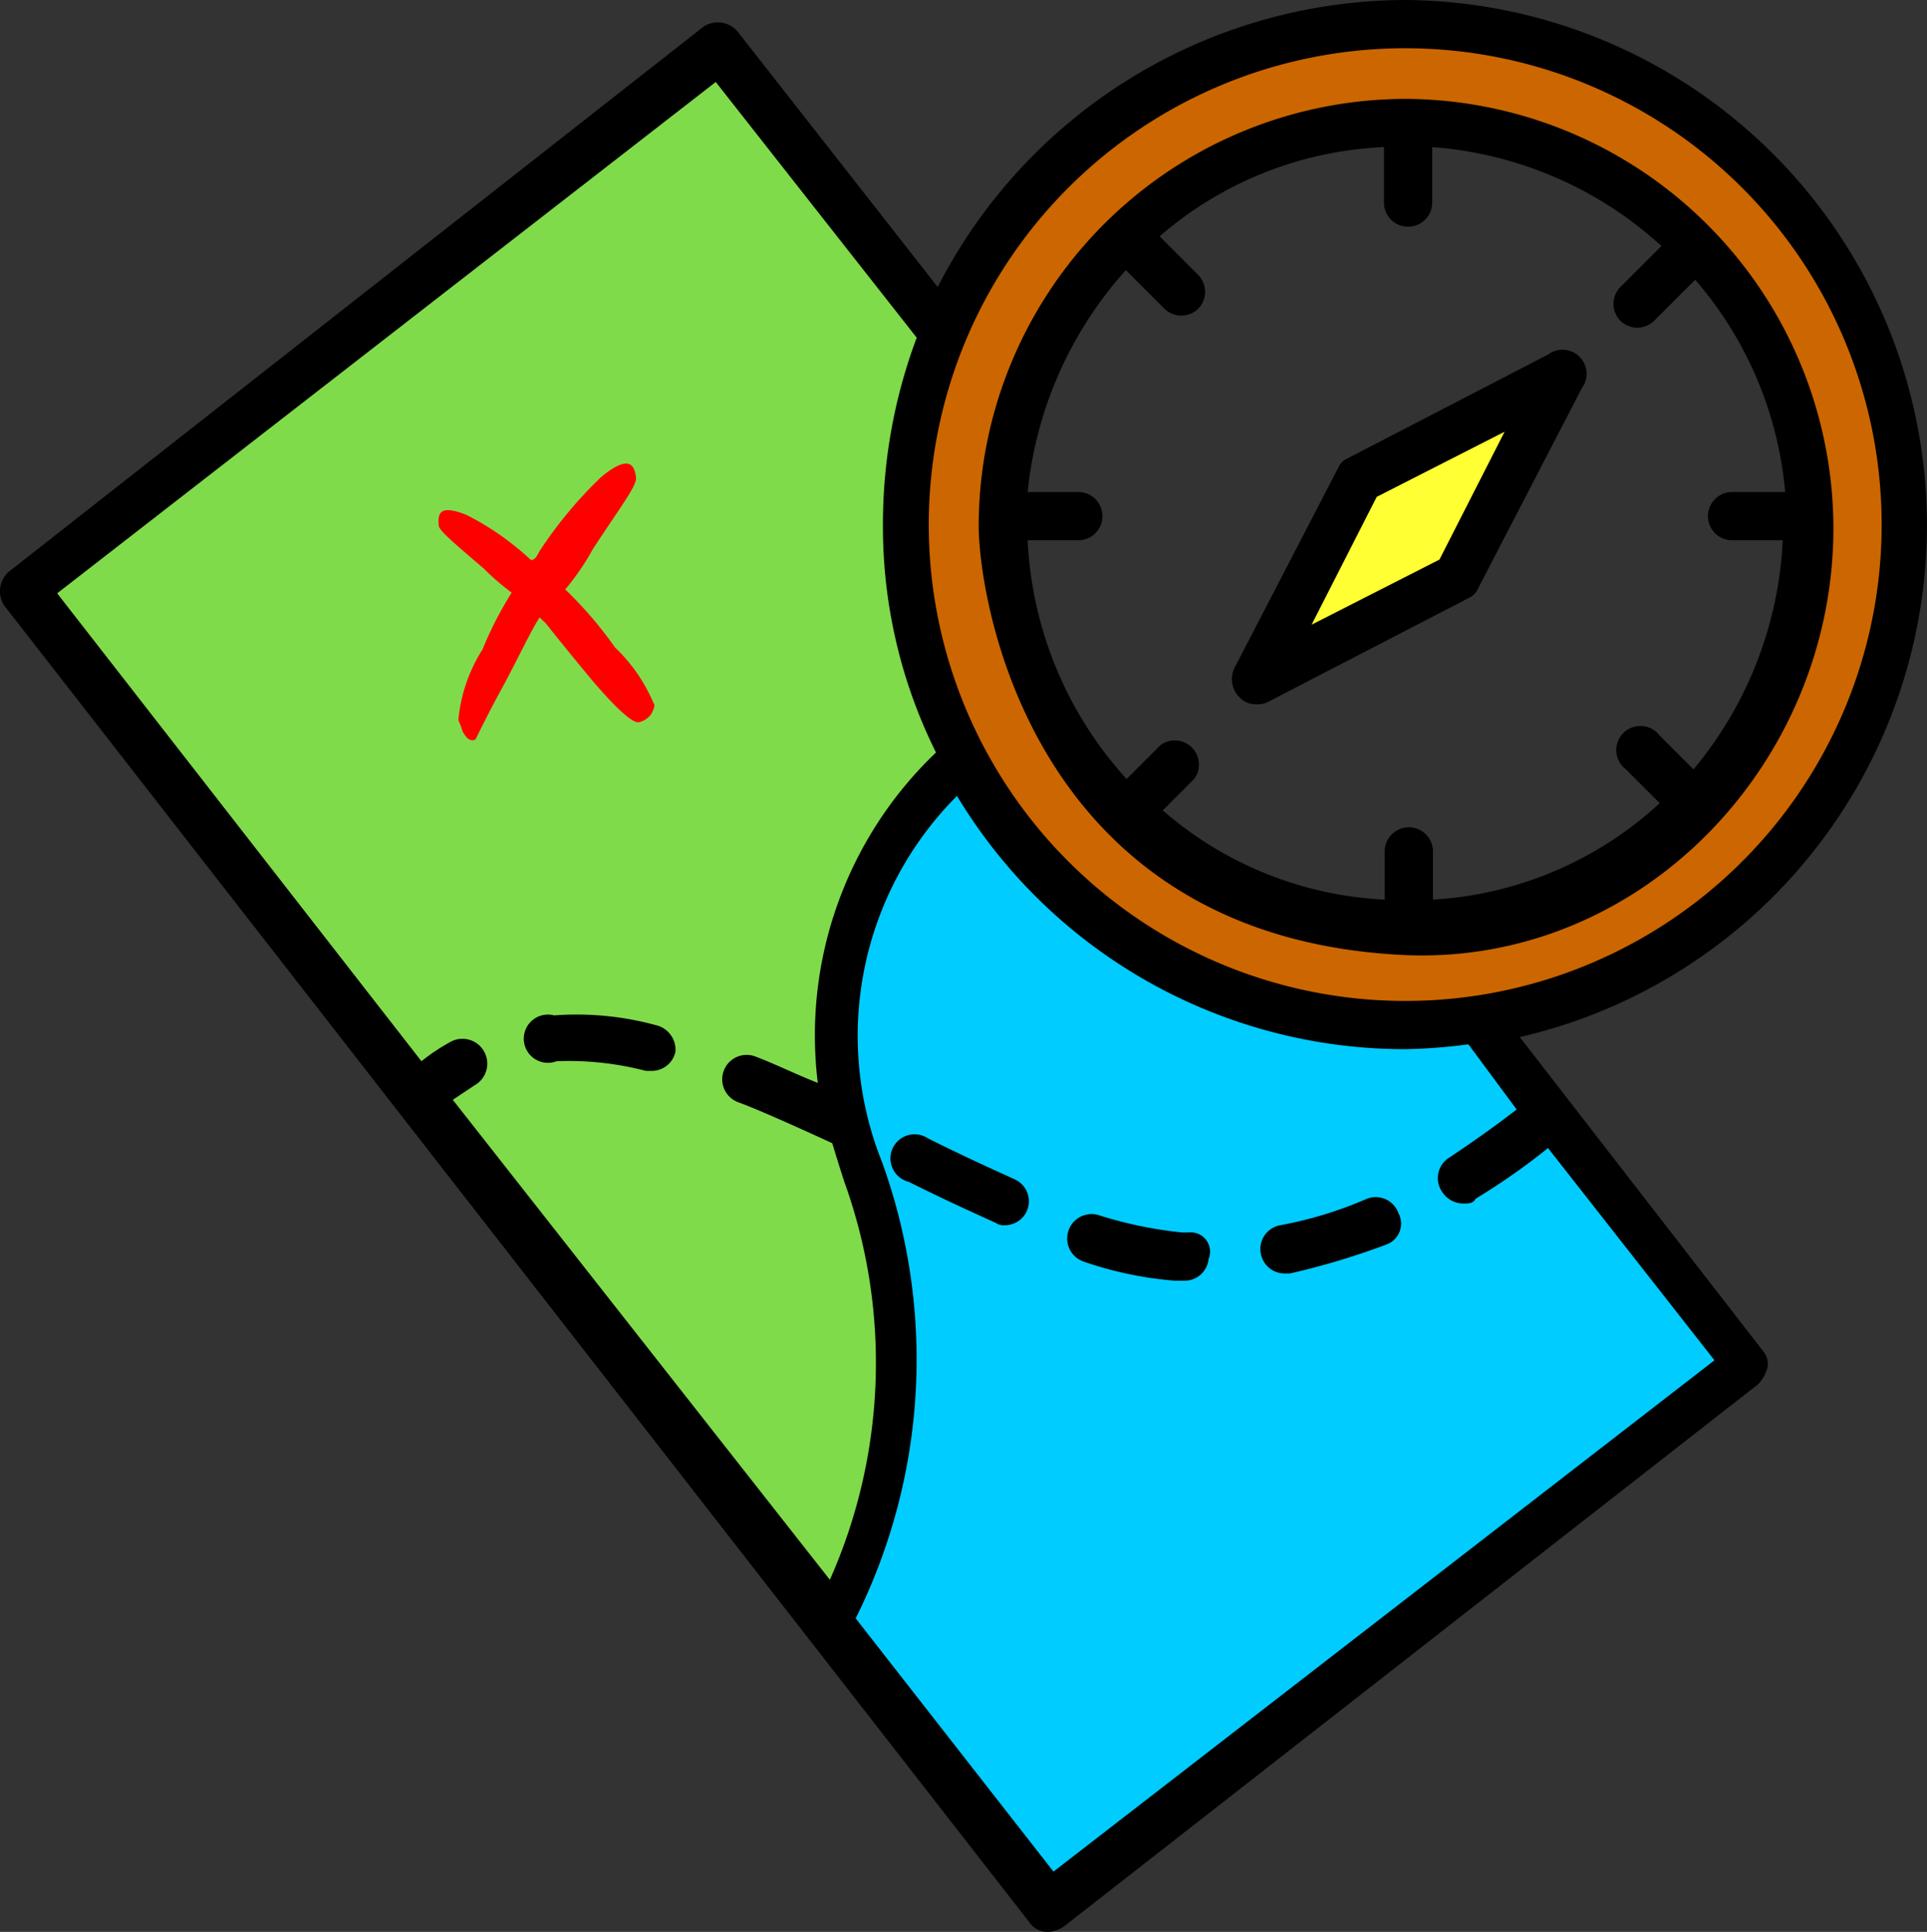 <svg xmlns="http://www.w3.org/2000/svg" viewBox="0 0 79.88 80.1">
	<rect x="0" y="0" width="79.88" height="80.1" fill="#333333" stroke="none"/>
	<defs>
		<style>.cls-1{fill:#c60;}.cls-2{fill:#0cf;}.cls-3{fill:#80db4b;}.cls-4{fill:#ff3;}.cls-5{fill:red;}</style>
	</defs>
	<g id="intern">
		<path id="i_compass_out" class="cls-1" d="M58,1.38c-12.08,0-20.72,9.23-20.72,20.17S47.05,42.47,58,42.47s20.5-9.3,20.5-20.23S71.34,1.38,58,1.38Zm.51,37.49c-13,.7-17.69-12.09-17.49-17,.39-9.36,7.3-16.69,17-16.69s16.47,6.74,16.47,16.76S65.73,38.48,58.53,38.87Z"/>
		<path id="i_bot_map" class="cls-2" d="M61.21,42.54c-6.55,1.58-17.73-3.79-21.53-10.09-1.5,1.5-6.58,4.92-3.87,15.83a24.55,24.55,0,0,1-.9,19l8.62,11.23,28.26-22S71.41,55.64,61.21,42.54Z"/>
		<path id="i_upper_map" class="cls-3" d="M34.37,45.73C33.65,42.54,36,33.94,39,31.66c.31-.24-2.13-5.27-2.13-8.72a27.88,27.88,0,0,1,1.47-8.88L29.6,2.94,1.3,24.79l32.75,42C39.39,57.47,35,48.26,34.37,45.73Z"/>
		<polygon id="i_compass_pike" class="cls-4" points="54.06 26.22 59.78 23.31 62.69 17.59 56.97 20.39 54.06 26.22"/>
	</g>
	<path id="cross" class="cls-5" d="M23.43,24.44a10.55,10.55,0,0,0,1.15-1.68c1.16-1.78,1.87-2.67,1.78-3-.09-.72-.53-.72-1.42,0a17.5,17.5,0,0,0-2.58,3.1c-.09.18-.18.36-.35.36a11.55,11.55,0,0,0-2.67-1.87c-.89-.35-1.24-.26-1.15.45,0,.18.62.71,1.86,1.77a10.07,10.07,0,0,0,1.16,1A15.31,15.31,0,0,0,20,26.93a6.55,6.55,0,0,0-1,2.93,3,3,0,0,1,.17.45c.18.35.36.44.54.35.35-.71.71-1.42,1.15-2.22.71-1.33,1.16-2.31,1.51-2.84l.27.26s.62.8,1.95,2.4c1,1.16,1.6,1.69,1.87,1.69A.86.86,0,0,0,27,29.6c.09-.18.18-.36.09-.45a6.91,6.91,0,0,0-1.6-2.31A16.09,16.09,0,0,0,23.43,24.44Z"/>
	<g id="path">
		<path d="M27.17,42.5a12.46,12.46,0,0,0-4.2-.4,1,1,0,1,0,.1,1.9,12.64,12.64,0,0,1,3.7.4H27a1,1,0,0,0,1-.8A1.05,1.05,0,0,0,27.17,42.5Z"/>
		<path d="M49.27,51.1H49a17.16,17.16,0,0,1-3.4-.7,1,1,0,0,0-.7,1.9,15.23,15.23,0,0,0,3.8.8h.4a1,1,0,0,0,1-.9A.8.8,0,0,0,49.27,51.1Z"/>
		<path d="M42.07,48.9c-1.1-.5-2.2-1-3.6-1.7a1,1,0,1,0-.8,1.8c1.4.7,2.5,1.2,3.6,1.7a.6.6,0,0,0,.4.1,1,1,0,0,0,.9-.6A1,1,0,0,0,42.07,48.9Z"/>
		<path d="M56.67,49.7a16.51,16.51,0,0,1-3.6,1.1,1,1,0,0,0-.8,1.2,1,1,0,0,0,1,.8h.2a30.38,30.38,0,0,0,4-1.2.92.92,0,0,0,.5-1.3A1,1,0,0,0,56.67,49.7Z"/>
	</g>
	<path id="border" d="M58.27,0a21.84,21.84,0,0,0-19.4,11.9L30.57,1.3a1.08,1.08,0,0,0-1.4-.2L.37,23.7a1.08,1.08,0,0,0-.2,1.4l42.5,54.6a.91.91,0,0,0,.8.4,1.42,1.42,0,0,0,.6-.2l28.8-22.5a1.61,1.61,0,0,0,.4-.7.84.84,0,0,0-.2-.7L63,43a21.78,21.78,0,0,0-4.7-43ZM29.67,3.4,38,14a22.05,22.05,0,0,0-1.4,7.8,21,21,0,0,0,2.2,9.4,16.2,16.2,0,0,0-4.9,13.7c-1-.4-1.8-.8-2.6-1.1a1,1,0,0,0-.7,1.9c1.1.4,3.9,1.7,3.9,1.7s.3,1,.5,1.6a22.15,22.15,0,0,1-.6,16.5L18.77,45.6l.9-.6a1,1,0,0,0-1-1.8,8.34,8.34,0,0,0-1.2.8L2.37,24.6ZM62.87,46c-.9.7-1.9,1.4-2.8,2a1,1,0,0,0-.3,1.4,1.05,1.05,0,0,0,.9.5c.2,0,.4,0,.5-.2a27.3,27.3,0,0,0,3-2.1l6.9,8.8L43.67,77.6l-8.2-10.5a24.08,24.08,0,0,0,1.1-18.9A14.08,14.08,0,0,1,39.67,33a21.67,21.67,0,0,0,18.6,10.5,22.75,22.75,0,0,0,2.6-.2Zm-4.6-4.5A19.75,19.75,0,1,1,78,21.7,19.74,19.74,0,0,1,58.27,41.5Z"/>
	<path id="compass_intern" d="M58.27,4.1a17.73,17.73,0,0,0-17.7,17.7c0,2.92,2.08,17.1,17.7,17.8C68,40,76,31.7,76,21.9A17.82,17.82,0,0,0,58.27,4.1Zm-11.6,7.1,1.6,1.6a1,1,0,0,0,1.4,0,1,1,0,0,0,0-1.4l-1.6-1.6a15.16,15.16,0,0,1,9.3-3.7V8.4a1,1,0,0,0,2,0V6.1a15.79,15.79,0,0,1,9.5,4.1l-1.7,1.7a1,1,0,0,0,0,1.4,1,1,0,0,0,1.4,0l1.7-1.7A15.5,15.5,0,0,1,74,20.4h-2.2a1,1,0,0,0,0,2h2.1a16,16,0,0,1-3.7,9.5l-1.4-1.4a1,1,0,1,0-1.4,1.4l1.4,1.4a15.16,15.16,0,0,1-9.4,4v-2a1,1,0,0,0-2,0v2a15.12,15.12,0,0,1-9.2-3.7l1.3-1.3a1,1,0,0,0-1.4-1.4l-1.4,1.4a15.82,15.82,0,0,1-4.1-9.9h2.1a1,1,0,0,0,0-2h-2.1A16.18,16.18,0,0,1,46.67,11.2Z"/>
	<path id="compass_pike" d="M52.07,29.2a.9.9,0,0,0,.5-.1l8.3-4.3a.78.78,0,0,0,.4-.4l4.3-8.3a1,1,0,0,0-1.4-1.4L55.87,19a.78.78,0,0,0-.4.4l-4.3,8.3a1.06,1.06,0,0,0,.2,1.2A.91.91,0,0,0,52.07,29.2Zm5-8.6,5.3-2.7-2.7,5.3-5.3,2.7Z"/>
</svg>